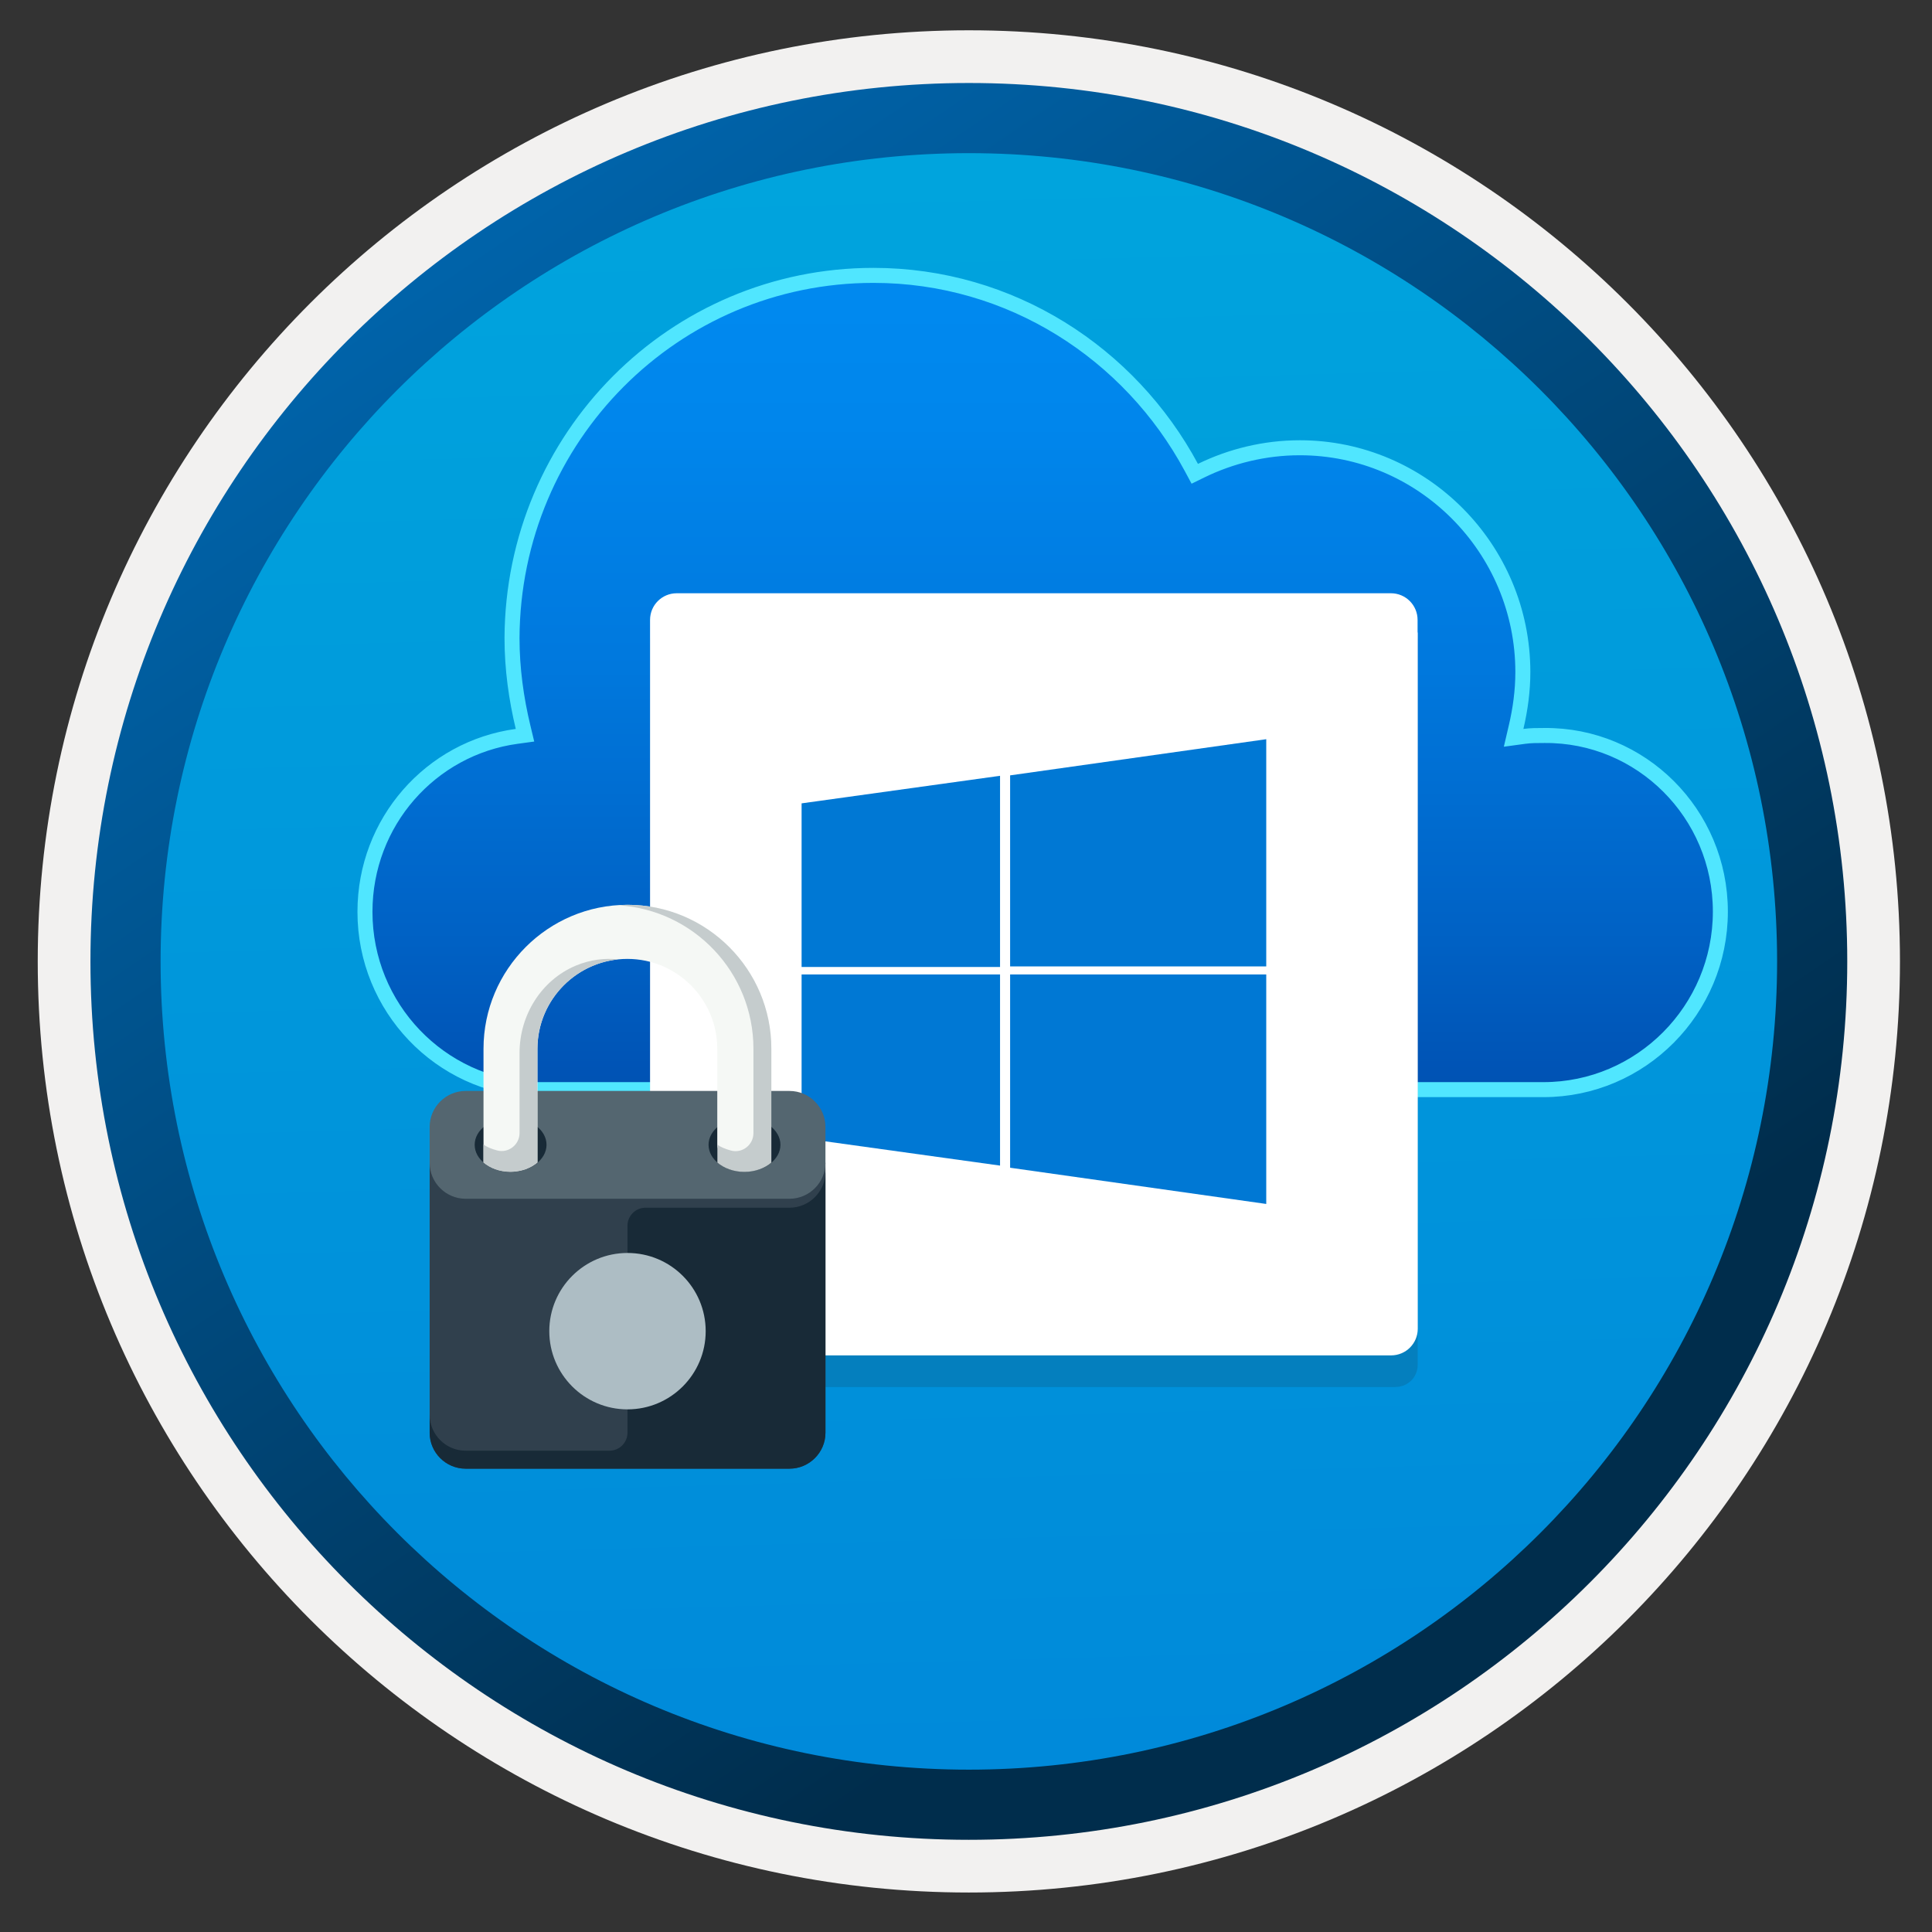 <svg width="103" height="103" viewBox="0 0 103 103" fill="none" xmlns="http://www.w3.org/2000/svg">
<rect x="0" y="0" width="103" height="103" fill="#333333" stroke="none"/>
<path d="M51.652 98.065C25.802 98.065 4.842 77.115 4.842 51.255C4.842 25.395 25.802 4.445 51.652 4.445C77.502 4.445 98.462 25.405 98.462 51.255C98.462 77.105 77.502 98.065 51.652 98.065Z" fill="url(#paint0_linear_620_236)"/>
<path fill-rule="evenodd" clip-rule="evenodd" d="M97.552 51.255C97.552 76.605 77.002 97.155 51.652 97.155C26.302 97.155 5.752 76.605 5.752 51.255C5.752 25.905 26.302 5.355 51.652 5.355C77.002 5.355 97.552 25.905 97.552 51.255ZM51.652 1.615C79.072 1.615 101.292 23.835 101.292 51.255C101.292 78.675 79.062 100.895 51.652 100.895C24.232 100.895 2.012 78.665 2.012 51.255C2.012 23.835 24.232 1.615 51.652 1.615Z" fill="#F2F1F0"/>
<path fill-rule="evenodd" clip-rule="evenodd" d="M94.742 51.255C94.742 75.055 75.452 94.345 51.652 94.345C27.852 94.345 8.562 75.055 8.562 51.255C8.562 27.455 27.852 8.165 51.652 8.165C75.452 8.165 94.742 27.455 94.742 51.255ZM51.652 4.425C77.512 4.425 98.482 25.395 98.482 51.255C98.482 77.115 77.512 98.085 51.652 98.085C25.792 98.085 4.822 77.115 4.822 51.255C4.822 25.395 25.782 4.425 51.652 4.425Z" fill="url(#paint1_linear_620_236)"/>
<path d="M28.487 58.092C23.465 57.881 19.457 53.717 19.457 48.611C19.457 43.821 22.969 39.88 27.55 39.257L27.989 39.197L27.886 38.767C27.522 37.253 27.297 35.655 27.297 34.012C27.346 23.319 35.93 14.681 46.567 14.681C53.88 14.681 60.24 18.832 63.514 24.92L63.696 25.259L64.042 25.09C65.61 24.325 67.411 23.871 69.297 23.871C75.844 23.871 81.187 29.239 81.187 35.831C81.187 36.825 81.052 37.814 80.827 38.769L80.695 39.335L81.27 39.257C81.609 39.211 81.952 39.211 82.327 39.211L82.33 39.211C87.485 39.163 91.717 43.37 91.717 48.601C91.717 53.832 87.483 58.091 82.287 58.091H28.887H28.487V58.092Z" fill="url(#paint2_linear_620_236)" stroke="#50E6FF" stroke-width="0.8"/>
<path opacity="0.15" d="M74.406 73.942C75.056 73.942 75.58 73.418 75.58 72.768V34.027H34.656V72.773C34.656 73.423 35.18 73.947 35.831 73.947H74.406V73.942Z" fill="#1F1D20"/>
<path d="M75.575 33.684V33.049C75.575 32.263 74.94 31.628 74.154 31.628H36.078C35.291 31.628 34.656 32.263 34.656 33.049V33.755V34.4V70.838C34.656 71.624 35.291 72.259 36.078 72.259H74.164C74.95 72.259 75.585 71.624 75.585 70.838V33.755C75.585 33.729 75.575 33.709 75.575 33.684Z" fill="white"/>
<path fill-rule="evenodd" clip-rule="evenodd" d="M53.852 51.523H67.507V39.409L53.852 41.337V51.523Z" fill="#0078D4"/>
<path fill-rule="evenodd" clip-rule="evenodd" d="M53.315 51.551V41.36L42.735 42.829V51.551H53.315Z" fill="#0078D4"/>
<path fill-rule="evenodd" clip-rule="evenodd" d="M53.315 51.95H42.735V60.672L53.315 62.141V51.95Z" fill="#0078D4"/>
<path fill-rule="evenodd" clip-rule="evenodd" d="M53.852 51.95V62.255L67.507 64.186V51.95H53.852Z" fill="#0078D4"/>
<path fill-rule="evenodd" clip-rule="evenodd" d="M44.007 76.379C44.007 77.435 43.141 78.294 42.091 78.294H24.822C23.765 78.294 22.906 77.429 22.906 76.379V61.993H44.007V76.379Z" fill="#30404D"/>
<path fill-rule="evenodd" clip-rule="evenodd" d="M44.007 61.993C44.007 63.05 43.141 63.909 42.091 63.909H24.822C23.765 63.909 22.906 63.044 22.906 61.993V60.078C22.906 59.021 23.772 58.162 24.822 58.162H42.091C43.147 58.162 44.007 59.027 44.007 60.078V61.993V61.993Z" fill="#546670"/>
<path fill-rule="evenodd" clip-rule="evenodd" d="M42.084 64.387H34.414C33.886 64.387 33.453 64.813 33.453 65.348V76.379C33.453 76.907 33.027 77.34 32.492 77.34H24.822C23.765 77.34 22.906 76.474 22.906 75.424V76.385C22.906 77.442 23.772 78.301 24.822 78.301H42.091C43.147 78.301 44.007 77.435 44.007 76.385V62.471C44.007 63.528 43.141 64.387 42.084 64.387Z" fill="#182A37"/>
<path fill-rule="evenodd" clip-rule="evenodd" d="M33.453 66.799C31.155 66.799 29.284 68.664 29.284 70.968C29.284 73.266 31.149 75.137 33.453 75.137C35.758 75.137 37.622 73.266 37.622 70.968C37.622 68.664 35.758 66.799 33.453 66.799Z" fill="#ADBDC4"/>
<path fill-rule="evenodd" clip-rule="evenodd" d="M29.137 61.032C29.137 61.828 28.278 62.471 27.222 62.471C26.165 62.471 25.306 61.828 25.306 61.032C25.306 60.237 26.165 59.594 27.222 59.594C28.278 59.594 29.137 60.237 29.137 61.032Z" fill="#182A37"/>
<path fill-rule="evenodd" clip-rule="evenodd" d="M41.607 61.032C41.607 61.828 40.747 62.471 39.691 62.471C38.634 62.471 37.775 61.828 37.775 61.032C37.775 60.237 38.634 59.594 39.691 59.594C40.747 59.594 41.607 60.237 41.607 61.032Z" fill="#182A37"/>
<path fill-rule="evenodd" clip-rule="evenodd" d="M33.453 48.238C29.22 48.238 25.777 51.682 25.777 55.915V61.974C26.127 62.273 26.636 62.471 27.215 62.471C27.795 62.471 28.304 62.273 28.654 61.974V55.915C28.654 53.273 30.805 51.122 33.447 51.122C36.088 51.122 38.24 53.273 38.24 55.915V61.032C38.24 61.56 38.883 61.993 39.678 61.993C40.474 61.993 41.117 61.56 41.117 61.032V55.915C41.129 51.682 37.686 48.238 33.453 48.238Z" fill="#F5F8F5"/>
<path fill-rule="evenodd" clip-rule="evenodd" d="M30.703 51.478C28.851 52.255 27.699 54.126 27.699 56.131V60.402C27.699 61.032 27.101 61.497 26.496 61.331C26.197 61.249 25.93 61.141 25.777 61.013V61.974C26.127 62.274 26.636 62.471 27.215 62.471C27.381 62.471 27.54 62.452 27.693 62.42C27.788 62.401 27.884 62.375 27.973 62.35C28.017 62.337 28.062 62.318 28.107 62.299C28.17 62.274 28.234 62.242 28.297 62.21C28.329 62.191 28.361 62.178 28.393 62.159C28.482 62.102 28.571 62.044 28.648 61.981V55.921C28.648 53.439 30.544 51.389 32.963 51.147C32.25 51.071 31.486 51.154 30.703 51.478Z" fill="#C5CCCD"/>
<path fill-rule="evenodd" clip-rule="evenodd" d="M33.453 48.238C33.294 48.238 33.135 48.251 32.976 48.264C36.986 48.512 40.168 51.841 40.168 55.915V60.408C40.168 61.039 39.57 61.503 38.965 61.338C38.666 61.255 38.399 61.147 38.246 61.02V61.981C38.596 62.28 39.111 62.477 39.684 62.477C40.264 62.477 40.773 62.28 41.123 61.981V55.921C41.129 51.682 37.686 48.238 33.453 48.238Z" fill="#C5CCCD"/>
<defs>
<linearGradient id="paint0_linear_620_236" x1="49.878" y1="-13.535" x2="53.86" y2="132.236" gradientUnits="userSpaceOnUse">
<stop stop-color="#00ABDE"/>
<stop offset="1" stop-color="#007ED8"/>
</linearGradient>
<linearGradient id="paint1_linear_620_236" x1="3.083" y1="-20.368" x2="98.61" y2="120.514" gradientUnits="userSpaceOnUse">
<stop stop-color="#007ED8"/>
<stop offset="0.707" stop-color="#002D4C"/>
</linearGradient>
<linearGradient id="paint2_linear_620_236" x1="55.578" y1="11.921" x2="55.578" y2="60.371" gradientUnits="userSpaceOnUse">
<stop stop-color="#008BF1"/>
<stop offset="0.22" stop-color="#0086EC"/>
<stop offset="0.49" stop-color="#0078DD"/>
<stop offset="0.79" stop-color="#0061C4"/>
<stop offset="1" stop-color="#004DAE"/>
</linearGradient>
</defs>
</svg>
